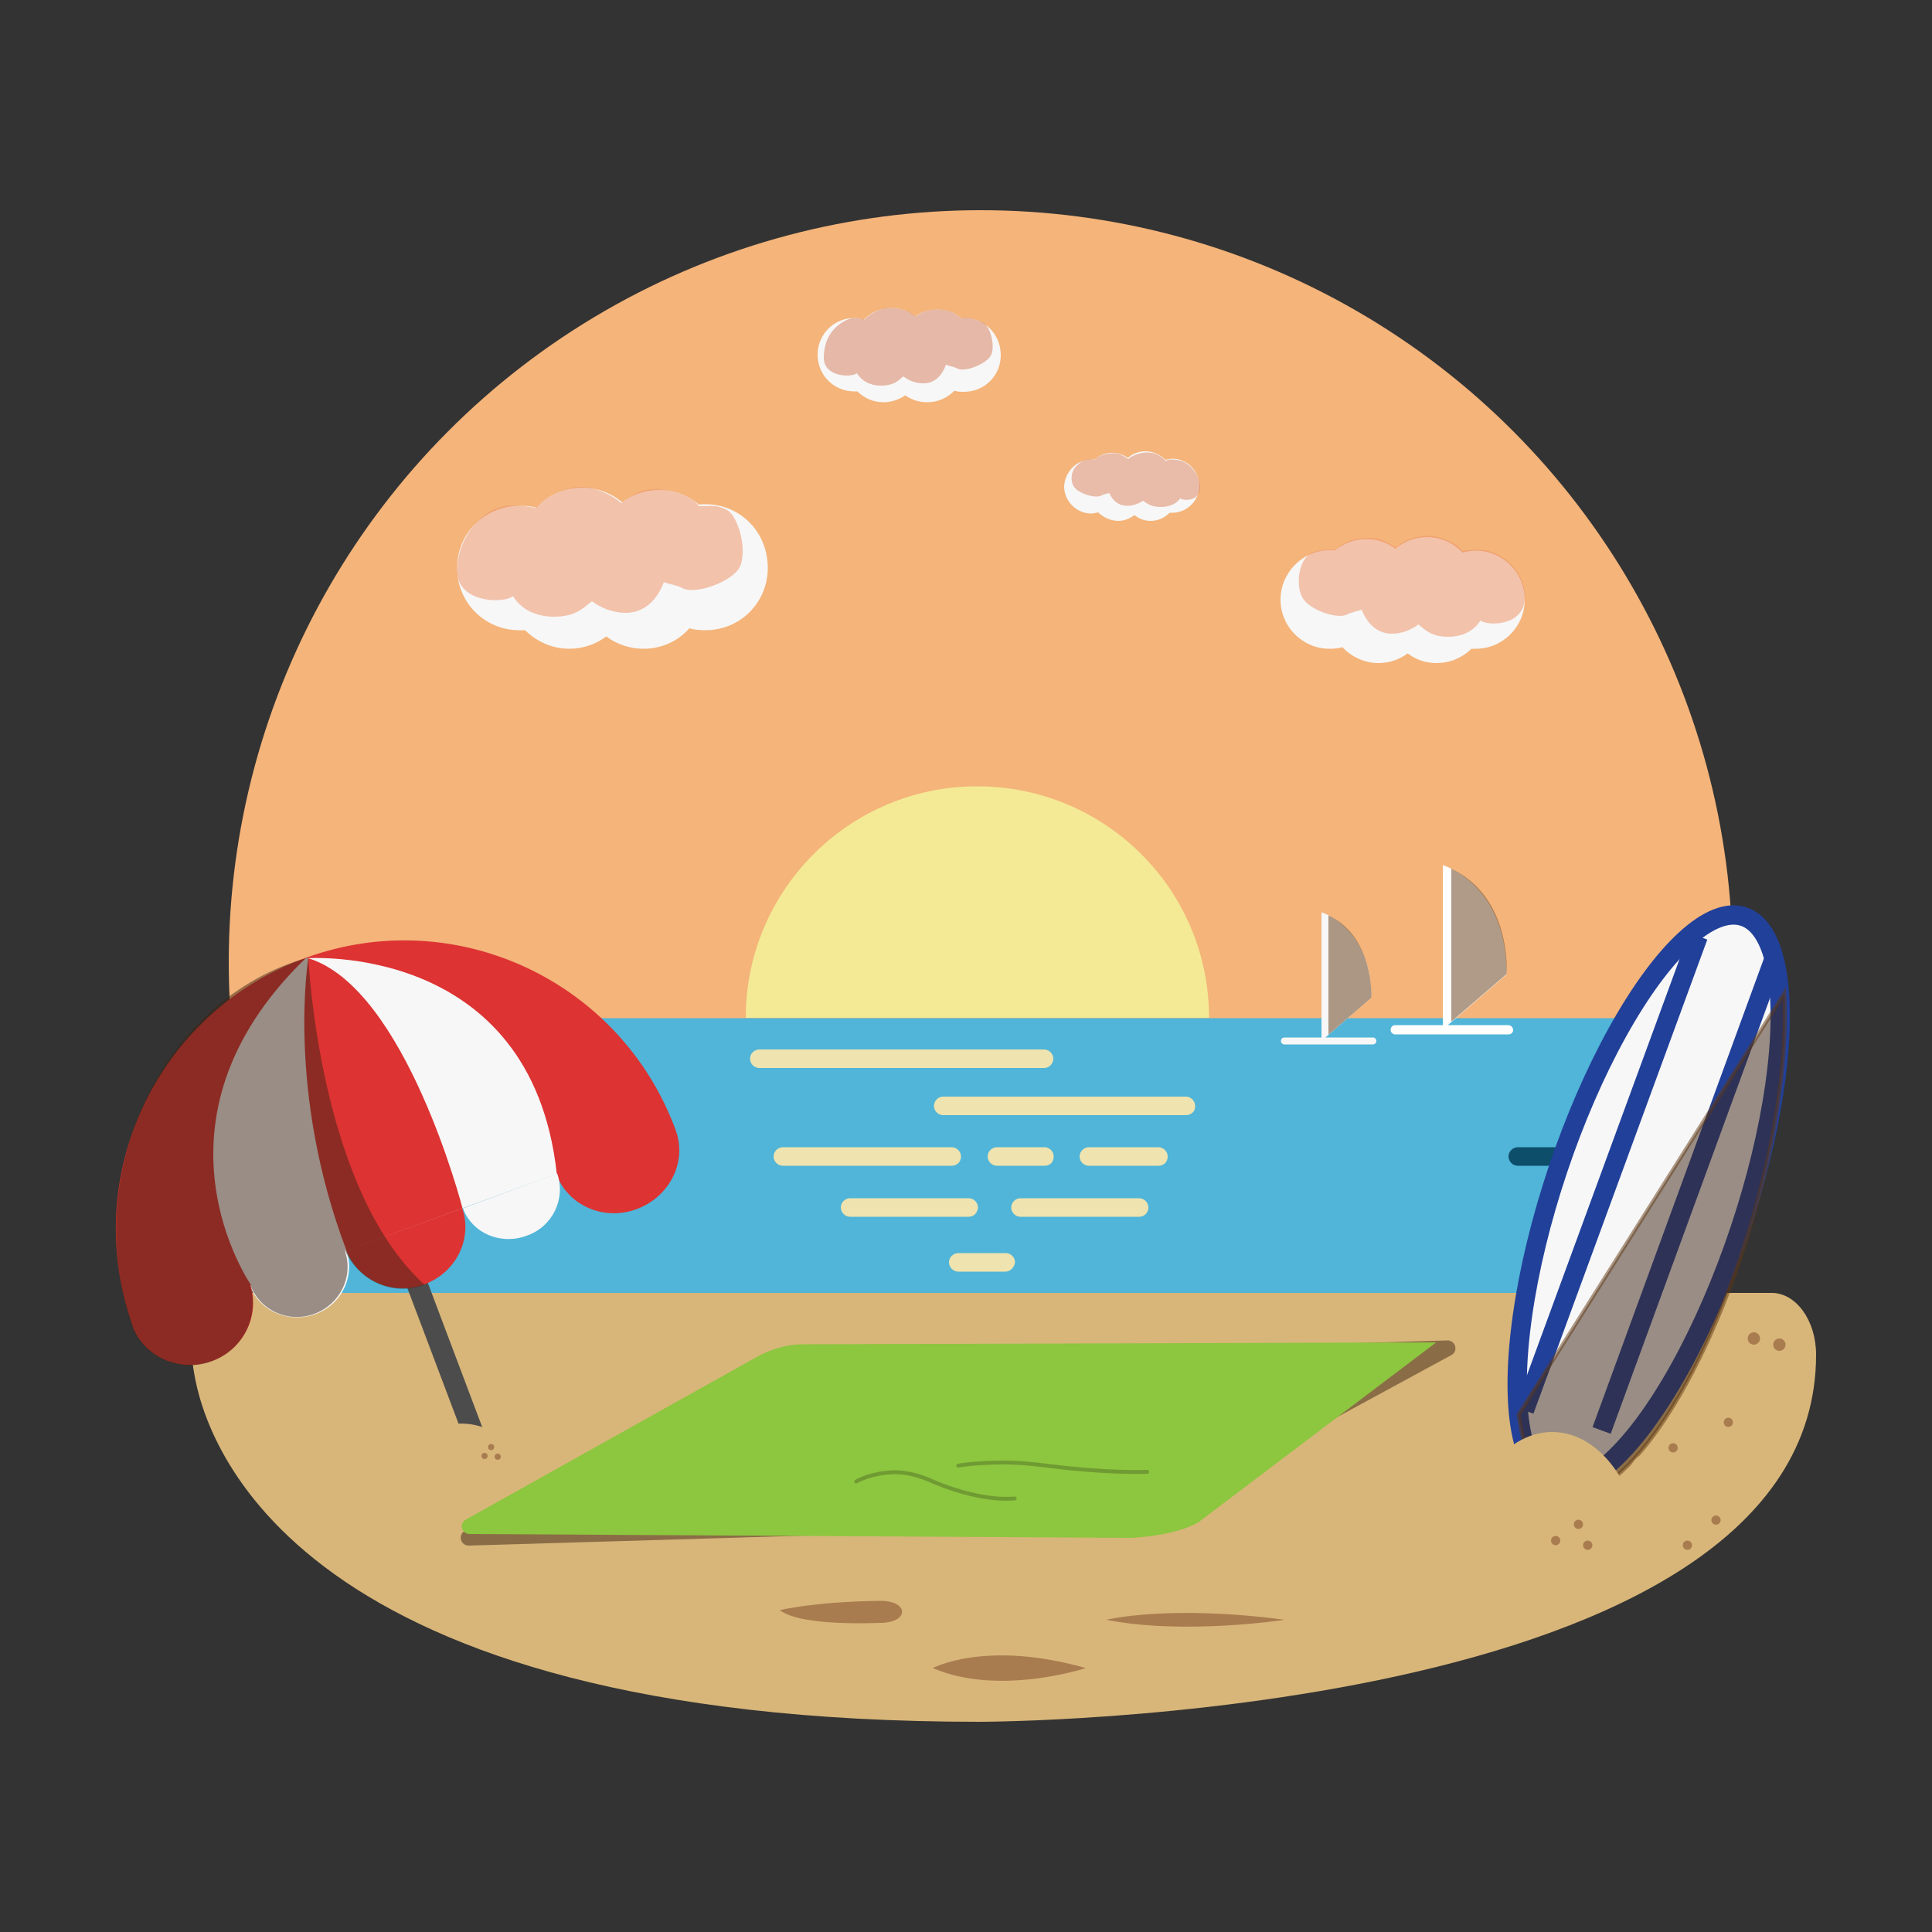 <?xml version="1.0" encoding="utf-8"?>
<!-- Generator: Adobe Illustrator 22.1.0, SVG Export Plug-In . SVG Version: 6.00 Build 0)  -->
<svg version="1.1" id="Layer_1" xmlns="http://www.w3.org/2000/svg" xmlns:xlink="http://www.w3.org/1999/xlink" x="0px" y="0px"
	 viewBox="0 0 500 500" style="enable-background:new 0 0 500 500;" xml:space="preserve">
<rect x="0" y="0" width="500" height="500" fill="#333333" stroke="none"/>
<style type="text/css">
	.st0{fill:#F4B47A;}
	.st1{fill:#F7F7F7;}
	.st2{fill:#50B5D8;}
	.st3{fill:#D8B679;}
	.st4{opacity:0.29;fill:#231F20;enable-background:new    ;}
	.st5{fill:#4C4C4C;}
	.st6{fill:#DD3333;}
	.st7{opacity:0.5;fill:#3C2415;enable-background:new    ;}
	.st8{fill:#A97C50;}
	.st9{fill:#8DC63F;}
	.st10{fill:#EFE3AF;}
	.st11{fill:#FFFFFF;}
	.st12{fill:#F4EA95;}
	.st13{opacity:0.5;fill:#EF8F60;enable-background:new    ;}
	.st14{fill:#0D4E6B;}
	.st15{opacity:0.5;fill:#603913;enable-background:new    ;}
	.st16{opacity:0.5;fill:#D67B58;enable-background:new    ;}
	.st17{opacity:0.5;fill:#DD825E;enable-background:new    ;}
	.st18{fill:#F7F7F7;stroke:#21409A;stroke-width:5;stroke-miterlimit:10;}
	.st19{fill:none;stroke:#21409A;stroke-width:5;stroke-miterlimit:10;}
	.st20{opacity:0.5;fill:#3C2415;stroke:#603913;stroke-miterlimit:10;enable-background:new    ;}
	.st21{opacity:0.5;fill:none;stroke:#547028;stroke-linecap:round;stroke-miterlimit:10;enable-background:new    ;}
</style>
<circle class="st0" cx="253.8" cy="249" r="194.6"/>
<path class="st1" d="M182.6,130.5c-0.5,0-1.1,0-1.7,0.1c-2.8-2.4-6.5-3.8-10.4-3.8c-3.6,0-6.9,1.2-9.5,3.2
	c-2.8-2.4-6.5-3.8-10.4-3.8c-4.6,0-8.9,2-11.8,5.2c-1.3-0.4-2.8-0.5-4.4-0.5c-8.9,0-16.1,7.1-16.1,16.1c0,8.9,7.1,16.1,16.1,16.1
	c0.5,0,0.9,0,1.5,0c2.9,2.9,7,4.8,11.4,4.8c3.6,0,7-1.2,9.6-3.2c2.6,2,6.1,3.2,9.6,3.2c4.8,0,9-2,11.9-5.3c1.3,0.4,2.8,0.5,4.2,0.5
	c8.9,0,16.1-7.1,16.1-16.1C198.7,137.6,191.5,130.5,182.6,130.5z"/>
<path class="st2" d="M59.7,263.5h388.7c0,0-2,46-24.2,79.5H83.4C83.4,343.1,59.7,300.9,59.7,263.5z"/>
<path class="st3" d="M470,350.6c0-8.9-5.2-16-11.5-16H61.3c-6.3,0-11.5,7.1-11.5,16l0,0l0,0c0,0,0,0,0,0.1c0,1.5,0.1,2.9,0.4,4.4
	c3,18.9,26.3,90.5,203.3,90.5C253.7,445.6,470,445.6,470,350.6L470,350.6L470,350.6z"/>
<g>
	<polygon class="st4" points="104,329.7 106.5,329.2 125.9,378.5 123.3,380.7 	"/>
	<g>
		<path class="st1" d="M89.6,323.4l-25,9.2c2.5,6.7,10,10,17,7.5S92,330,89.6,323.4z"/>
		<g>
			
				<rect x="111.7" y="316.7" transform="matrix(0.936 -0.353 0.353 0.936 -116.002 62.803)" class="st5" width="5.4" height="66.3"/>
			<path class="st6" d="M174.8,292.3L174.8,292.3c-14.3-38.6-57.1-58.5-95.7-44.4c-38.6,14-58.5,56.6-44.8,95.1h-0.1
				c3,8.2,12.3,12.3,20.7,9.2c8.2-3,12.4-11.8,9.9-19.7H65l24.6-9c3,7.9,12,11.9,20.2,8.9c8.2-3,12.6-11.8,9.8-19.8L135,307l9.8-3.6
				l-0.9,0.3c3,8.3,12.4,12.4,20.9,9.2C173.2,309.8,178,300.7,174.8,292.3z"/>
			<path class="st1" d="M65,332.6c0,0-29.6-42.3,14.1-84.6c0,0,58.4-4.5,65,55.8L65,332.6z"/>
			<path class="st6" d="M79.8,248c0,0-5.8,34.5,9.9,75.7l30-11C119.7,312.7,105,255.7,79.8,248z"/>
			<path class="st1" d="M144.2,303.7l-24.4,9c2.4,6.5,9.8,9.6,16.5,7.1C143,317.5,146.5,310.2,144.2,303.7z"/>
			<path class="st0" d="M79.8,245.7"/>
			<path class="st7" d="M109.9,332.5c-27.5-24.8-30.1-84.7-30.1-84.7c-38.3,10.6-59.2,56.7-45.6,95.3h-0.1c3,8.2,12.3,12.3,20.7,9.2
				c8.2-3,12.4-11.8,9.9-19.7h0.1l2.1-0.8l-2.1,0.8c2.5,6.6,9.9,9.9,16.6,7.4c6.7-2.5,10.2-9.8,7.8-16.4h0.1
				C92.8,331.5,101.7,335.6,109.9,332.5L109.9,332.5z"/>
		</g>
	</g>
</g>
<circle class="st8" cx="453.9" cy="346.4" r="1.6"/>
<path class="st7" d="M286.2,395.1L121.4,400c-2.2,0.1-3-2.8-1.1-3.8l75.7-41.1c3.6-2,7.5-3,11.8-3.2l166.7-5c2.2-0.1,3,2.8,1.1,3.8
	l-74,40.2C296.8,393.6,291.5,395,286.2,395.1z"/>
<circle class="st8" cx="460.5" cy="348" r="1.6"/>
<path class="st9" d="M371.7,347.4l-61.6,46.6c-4.6,2.6-11.8,3.7-17.2,4L121.7,397c-2.2,0.1-3-2.6-1.2-3.7l75.3-42.1
	c3.6-2,7.5-3.2,11.6-3.3"/>
<path class="st10" d="M306.9,288.6h-62.8c-1.3,0-2.4-1.1-2.4-2.4l0,0c0-1.3,1.1-2.4,2.4-2.4h62.8c1.3,0,2.4,1.1,2.4,2.4l0,0
	C309.4,287.5,308.4,288.6,306.9,288.6z"/>
<path class="st10" d="M294.8,314.9h-30.7c-1.3,0-2.4-1.1-2.4-2.4l0,0c0-1.3,1.1-2.4,2.4-2.4h30.7c1.3,0,2.4,1.1,2.4,2.4l0,0
	C297.2,313.9,296.1,314.9,294.8,314.9z"/>
<path class="st1" d="M342,269.4v-33.3c0,0,12.9,3.8,12.9,22.1L342,269.4z"/>
<path class="st1" d="M355.3,270.3h-22.9c-0.5,0-0.9-0.4-0.9-0.9l0,0c0-0.5,0.4-0.9,0.9-0.9h22.9c0.5,0,0.9,0.4,0.9,0.9l0,0
	C356.2,269.9,355.8,270.3,355.3,270.3z"/>
<path class="st11" d="M390.3,265.3h-15.6l15.2-13.1c0.1-23.5-16.5-28.3-16.5-28.3v41.4h-12.3c-0.7,0-1.2,0.5-1.2,1.2
	c0,0.7,0.5,1.2,1.2,1.2h29.3c0.7,0,1.2-0.5,1.2-1.2C391.5,265.8,391,265.3,390.3,265.3z"/>
<path class="st10" d="M270.2,276.4h-73.7c-1.3,0-2.4-1.1-2.4-2.4l0,0c0-1.3,1.1-2.4,2.4-2.4h73.7c1.3,0,2.4,1.1,2.4,2.4l0,0
	C272.6,275.3,271.5,276.4,270.2,276.4z"/>
<path class="st10" d="M246.3,301.7h-43.7c-1.3,0-2.4-1.1-2.4-2.4l0,0c0-1.3,1.1-2.4,2.4-2.4h43.7c1.3,0,2.4,1.1,2.4,2.4l0,0
	C248.7,300.8,247.6,301.7,246.3,301.7z"/>
<path class="st12" d="M312.9,263.4H193c0-33,26.8-59.9,59.9-59.9S312.9,230.2,312.9,263.4z"/>
<path class="st10" d="M260.2,329.1H248c-1.3,0-2.4-1.1-2.4-2.4l0,0c0-1.3,1.1-2.4,2.4-2.4h12.3c1.3,0,2.4,1.1,2.4,2.4l0,0
	C262.5,328,261.5,329.1,260.2,329.1z"/>
<path class="st10" d="M250.7,314.9H220c-1.3,0-2.4-1.1-2.4-2.4l0,0c0-1.3,1.1-2.4,2.4-2.4h30.7c1.3,0,2.4,1.1,2.4,2.4l0,0
	C253,313.9,252,314.9,250.7,314.9z"/>
<path class="st10" d="M270.3,301.7H258c-1.3,0-2.4-1.1-2.4-2.4l0,0c0-1.3,1.1-2.4,2.4-2.4h12.3c1.3,0,2.4,1.1,2.4,2.4l0,0
	C272.7,300.8,271.7,301.7,270.3,301.7z"/>
<path class="st10" d="M299.8,301.7h-18c-1.3,0-2.4-1.1-2.4-2.4l0,0c0-1.3,1.1-2.4,2.4-2.4h18c1.3,0,2.4,1.1,2.4,2.4l0,0
	C302.2,300.8,301.1,301.7,299.8,301.7z"/>
<path class="st13" d="M180.9,131C180.5,131,181.4,130.9,180.9,131c-2-2.9-7.9-4.4-11.6-4.4c-3.3,0-6.1,1.7-8.5,3.6
	c-2.5-2.2-6.9-4.2-10.4-4.2c-4.2,0-9.1,2.6-11.8,5.5c-1.2-0.4-4.4-0.7-5.8-0.7c-8.1,0-14.5,8.6-14.5,16.9c0,8.3,11.8,8.6,14.5,6.6
	c0,0,2.6,5.3,10.6,5.3c5.4,0,7.4-2.1,9.8-4c2.4,1.8,5.5,3,8.7,3c4.2,0,7.8-2.5,9.9-7.9c1.2,0.4,3.6,0.8,4.8,1.5
	c3.2,1.7,11.5-1.2,14.3-4.6c3-3.7,0.4-14.1-2.9-15.7C185.5,130.6,184.2,131,180.9,131z"/>
<path class="st14" d="M444.1,293.3h-15.7c-1.3,0-2.4-1.1-2.4-2.4l0,0c0-1.3,1.1-2.4,2.4-2.4h16.8L444.1,293.3z"/>
<path class="st14" d="M442.1,301.7h-49.3c-1.3,0-2.4-1.1-2.4-2.4l0,0c0-1.3,1.1-2.4,2.4-2.4h50.5L442.1,301.7z"/>
<path class="st14" d="M439.6,310.3h-27.1c-1.3,0-2.4-1.1-2.4-2.4l0,0c0-1.3,1.1-2.4,2.4-2.4h28.4L439.6,310.3z"/>
<path class="st15" d="M343.8,236.9v30.9l11.1-9.6C354.9,258.1,355.6,242.4,343.8,236.9z"/>
<path class="st15" d="M375.6,224.8v39.6l14.3-12.3C389.9,252,391.4,232.4,375.6,224.8z"/>
<path class="st1" d="M344.1,142.4c0.4,0,0.9,0,1.3,0.1c2.2-1.8,5-3,8.2-3c2.8,0,5.4,0.9,7.5,2.5c2.2-1.8,5-3,8.2-3
	c3.7,0,6.9,1.6,9.2,4c1.1-0.3,2.2-0.5,3.4-0.5c7,0,12.7,5.7,12.7,12.7s-5.7,12.7-12.7,12.7c-0.4,0-0.8,0-1.1,0
	c-2.2,2.2-5.4,3.7-9,3.7c-2.9,0-5.4-0.9-7.5-2.5c-2.1,1.6-4.8,2.5-7.5,2.5c-3.7,0-7-1.6-9.4-4.1c-1.1,0.3-2.1,0.4-3.3,0.4
	c-7,0-12.7-5.7-12.7-12.7S337.1,142.4,344.1,142.4z"/>
<path class="st13" d="M345.4,142.4c3.2-2.8,6.2-3.2,9.1-3.2c2.5,0,4.6,1.2,6.7,2.5c2-1.7,4.9-3,8.2-3s7,1.5,9.2,4
	c0.9-0.3,2.4-0.5,4.5-0.4c6.3,0.3,12.2,6.6,11.5,13.1c-0.7,6.5-9.2,6.7-11.5,5.2c0,0-2.1,4.2-8.3,4.2c-4.2,0-5.8-1.6-7.7-3.2
	c-2,1.5-4.4,2.4-6.9,2.4c-3.3,0-6.1-2-7.8-6.2c-0.9,0.3-2.8,0.7-3.7,1.2c-2.5,1.3-9-0.9-11.2-3.7c-2.4-2.9-1.7-10.8,2.2-12.3
	C341.8,142.2,345,142.1,345.4,142.4z"/>
<path class="st1" d="M249.6,82.3c-0.4,0-0.7,0-0.9,0c-1.7-1.5-3.8-2.2-6.2-2.2c-2.1,0-4.1,0.7-5.7,1.8c-1.7-1.5-3.8-2.2-6.2-2.2
	c-2.8,0-5.2,1.2-7,3c-0.8-0.3-1.7-0.4-2.5-0.4c-5.3,0-9.5,4.2-9.5,9.5s4.2,9.5,9.5,9.5c0.3,0,0.5,0,0.8,0c1.7,1.7,4.1,2.8,6.7,2.8
	c2.1,0,4.1-0.7,5.7-1.8c1.6,1.2,3.6,1.8,5.7,1.8c2.8,0,5.3-1.2,7-3c0.8,0.3,1.6,0.3,2.5,0.3c5.3,0,9.5-4.2,9.5-9.5
	S254.9,82.3,249.6,82.3z"/>
<path class="st16" d="M248.7,82.3c-2.5-2-4.4-2.2-6.5-2.2c-2,0-3.8,0.8-5.3,1.8c-2.5-2.2-5.4-2.2-7.4-2.2c-0.9,0-4.2,1.2-5.7,3
	c-0.8-0.3-2.9-0.5-3.6-0.3c-4.5,1.5-7,5.3-7,10.2c0,4.9,6.9,5.2,8.6,4c0,0,1.6,3.2,6.2,3.2c3.2,0,4.4-1.2,5.8-2.4
	c1.5,1.2,3.3,1.8,5.2,1.8c2.5,0,4.6-1.5,5.8-4.8c0.7,0.3,2.1,0.5,2.8,0.9c1.8,1.1,6.7-0.7,8.5-2.8c1.8-2.1,0.3-8.1-1.7-9
	C252.6,82.7,250.4,82,248.7,82.3z"/>
<path class="st1" d="M282.6,118.9c0.3,0,0.5,0,0.7,0c1.2-1.1,2.8-1.7,4.5-1.7c1.6,0,3,0.5,4.1,1.3c1.2-1.1,2.8-1.7,4.5-1.7
	c2,0,3.8,0.8,5.2,2.2c0.7-0.1,1.2-0.3,1.8-0.3c3.8,0,7,3.2,7,7c0,3.8-3.2,7-7,7c-0.3,0-0.4,0-0.7,0c-1.3,1.3-3,2.1-4.9,2.1
	c-1.6,0-3-0.5-4.2-1.5c-1.2,0.9-2.6,1.5-4.2,1.5c-2,0-3.8-0.9-5.2-2.2c-0.5,0.1-1.2,0.3-1.8,0.3c-3.8,0-7-3.2-7-7
	C275.6,122,278.7,118.9,282.6,118.9z"/>
<path class="st17" d="M283.3,119C283.6,119,283,119,283.3,119c0.9-1.2,3.2-1.7,4.9-1.7c1.6,0,2.6,0.7,3.8,1.5
	c0.4-0.5,2.6-1.8,5.2-1.7c2,0.1,3.3,0.9,4.5,2.2c0.8-0.7,3-0.3,3.7-0.1c2.1,0.4,5.2,3.4,5.2,6.9c0,3.4-3.8,3.7-5.2,2.9
	c0,0-1.2,2.2-5,2.2c-2.5,0-3.4-0.8-4.6-1.6c-1.2,0.8-2.6,1.3-4.1,1.3c-2,0-3.7-1.1-4.6-3.3c-0.5,0.1-1.7,0.4-2.2,0.7
	c-1.5,0.7-5.4-0.5-6.7-2c-1.5-1.6-0.9-4.8,0.5-5.8C279.7,119.4,281.2,118.5,283.3,119z"/>
<ellipse transform="matrix(0.318 -0.948 0.948 0.318 -3.582 616.399)" class="st18" cx="426.8" cy="310.7" rx="77.4" ry="24.8"/>
<line class="st19" x1="459.4" y1="247.4" x2="414.5" y2="370.2"/>
<line class="st19" x1="439.5" y1="242.3" x2="394.5" y2="365"/>
<path class="st20" d="M453.6,315.3c-12.6,43.6-34.6,75.6-49.2,71.3c-5.9-1.7-9.8-9.2-11.4-20.5l68.8-109.1
	C462.6,272.8,459.9,293.5,453.6,315.3z"/>
<path class="st3" d="M425.1,404.7h-46.9c0-18.8,10.6-34.1,23.5-34.1C414.6,370.6,425.1,385.9,425.1,404.7z"/>
<path class="st3" d="M433,394.1h-14.1c0-9.8,3.2-17.8,7-17.8C429.8,376.2,433,384.3,433,394.1z"/>
<circle class="st8" cx="436.7" cy="399.9" r="1.2"/>
<circle class="st8" cx="447.3" cy="368.1" r="1.2"/>
<circle class="st8" cx="408.5" cy="394.5" r="1.2"/>
<circle class="st8" cx="433" cy="374.7" r="1.2"/>
<circle class="st8" cx="402.6" cy="398.7" r="1.2"/>
<circle class="st8" cx="444.1" cy="393.4" r="1.2"/>
<circle class="st8" cx="410.9" cy="399.9" r="1.2"/>
<g>
	<path class="st3" d="M134.2,378.5l-29.7,11.8c-3.2-8.2,0.8-17.6,9-20.7C121.7,366.3,131.1,370.2,134.2,378.5z"/>
	<circle class="st8" cx="125.4" cy="376.8" r="0.8"/>
	<circle class="st8" cx="128.8" cy="377" r="0.8"/>
	<circle class="st8" cx="127.1" cy="374.5" r="0.8"/>
</g>
<path class="st8" d="M286.3,419.2c0,0,16.1-4,46.2,0C332.6,419.2,306.4,423.2,286.3,419.2z"/>
<path class="st8" d="M241.4,431.7c0,0,13.7-7.4,39.6,0C281,431.7,258.6,439.1,241.4,431.7z"/>
<path class="st8" d="M201.8,416.7c0,0,8.9-2.2,25.9-2.4c7.4-0.1,7.8,5.4,0.5,5.7C216.6,420.4,205.6,419.7,201.8,416.7z"/>
<path class="st21" d="M248,379.3c0,0,4.2-0.8,11.9-0.8c3.4,0,6.9,0.3,10,0.7c5.5,0.7,16.9,2,27,1.7"/>
<path class="st21" d="M221.6,383.4c0,0,3.6-2.2,9.9-2.4c2.9,0,5.7,0.7,8.5,1.8c4.6,2.1,14.3,5.7,22.6,5"/>
</svg>
